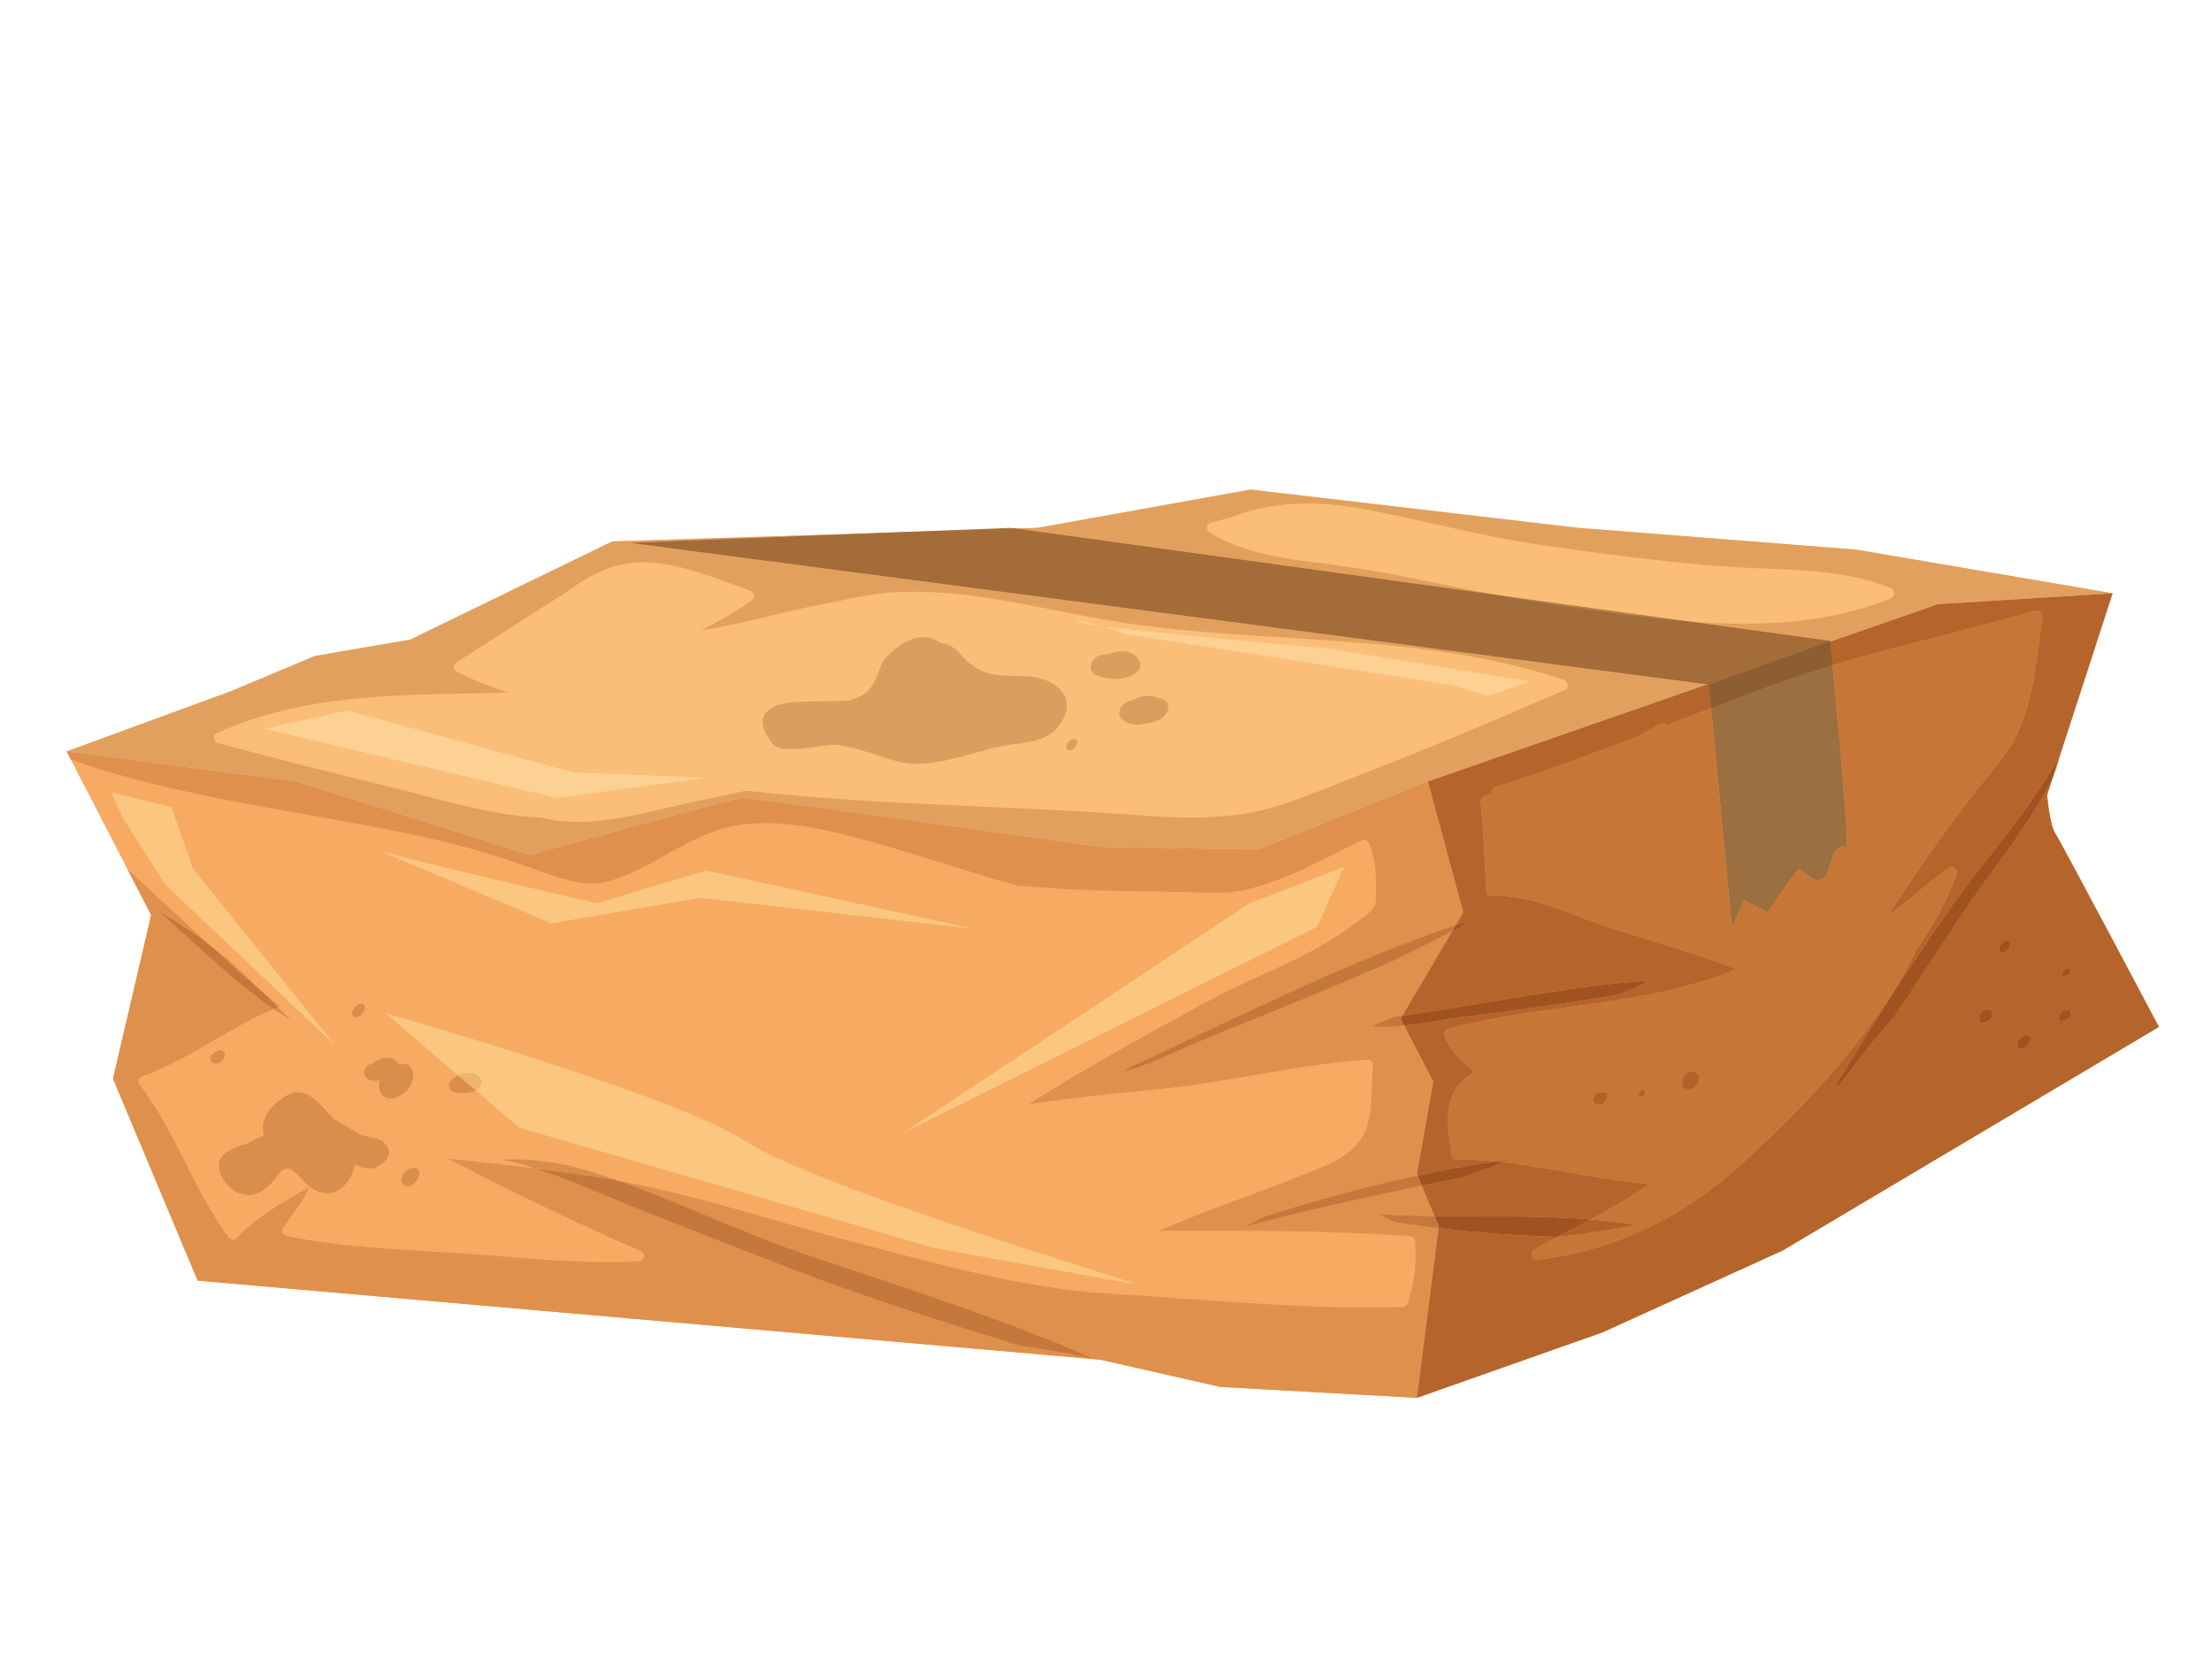 <svg width="93" height="70" viewBox="0 0 93 70" fill="none" xmlns="http://www.w3.org/2000/svg">
<g id="recycling=cardbox--1">
<g id="Group 86">
<path id="path152" d="M22.301 35.954C22.301 35.954 30.898 33.549 31.247 33.549C31.592 33.549 46.268 35.61 46.268 35.61L52.922 35.724L60.034 32.859L81.481 25.404L88.822 24.947L78.041 23.111L66.34 22.194L52.577 20.587L43.634 22.194L25.741 22.766L17.253 26.894L13.24 27.584L9.686 29.073L2.801 31.596L12.437 32.859L22.301 35.954Z" fill="#FABE79"/>
<path id="path154" d="M59.572 49.375L60.261 45.473L58.886 42.837L61.523 38.365L60.034 32.86L52.922 35.725L46.268 35.611C46.268 35.611 31.592 33.549 31.247 33.549C30.898 33.549 22.3 35.954 22.3 35.954L12.437 32.86L2.801 31.596L6.355 38.477L4.752 45.36L8.311 53.847L46.268 57.173L51.315 58.319L59.572 58.777L60.493 51.554L59.572 49.375Z" fill="#F7AB62"/>
<path id="path156" d="M86.411 35.039C86.18 34.695 86.066 33.433 86.066 33.433L88.822 24.947L81.481 25.405L60.034 32.86L61.523 38.365L58.886 42.837L60.261 45.473L59.572 49.375L60.493 51.554L59.572 58.777L67.37 56.026L74.945 52.585L90.769 43.181C90.769 43.181 86.639 35.383 86.411 35.039Z" fill="#F7AB62"/>
<path id="path158" d="M64.595 52.969C64.603 52.969 64.611 52.968 64.619 52.968C67.995 52.587 70.863 51.118 73.346 48.832C76.032 46.364 78.869 43.383 80.496 40.084L80.5 40.044C81.214 39.014 81.835 37.931 82.273 36.741C82.327 36.596 82.188 36.449 82.047 36.449C82.009 36.449 81.971 36.46 81.936 36.484C81.056 37.105 80.285 37.876 79.392 38.466C80.853 36.208 82.403 34.044 84.115 31.967C85.462 30.331 85.571 27.97 85.868 25.965C85.889 25.82 85.802 25.669 85.653 25.669C85.631 25.669 85.608 25.673 85.584 25.678C82.747 26.498 79.871 27.125 77.047 27.966C77.264 30.253 77.76 35.612 77.64 35.612C77.638 35.612 77.637 35.612 77.635 35.61C77.605 35.579 77.57 35.568 77.532 35.568C77.355 35.568 77.12 35.84 77.12 35.84L76.779 36.872L76.373 37.046L75.631 36.528L75.229 37.046L74.312 38.365L73.338 37.848L72.819 38.994L71.939 29.77C71.314 30.011 70.689 30.255 70.064 30.496C70.022 30.445 69.961 30.408 69.893 30.408C69.857 30.408 69.818 30.419 69.78 30.443C69.476 30.627 69.168 30.8 68.855 30.963C66.879 31.723 64.899 32.46 62.879 33.095C62.741 33.141 62.7 33.269 62.724 33.376C62.623 33.411 62.517 33.446 62.416 33.479C62.331 33.508 62.241 33.597 62.249 33.698C62.388 34.944 62.408 36.195 62.481 37.447C62.485 37.561 62.572 37.675 62.695 37.675C62.699 37.675 62.704 37.675 62.708 37.675C62.791 37.67 62.875 37.666 62.959 37.666C64.578 37.666 66.325 38.595 67.84 39.06C69.577 39.593 71.322 40.114 73.026 40.748C69.176 42.344 64.879 42.181 60.886 43.266C60.732 43.306 60.696 43.468 60.752 43.602C61.02 44.227 61.475 44.656 61.99 45.062C60.627 45.91 60.817 47.028 61.036 48.595C61.048 48.688 61.163 48.762 61.252 48.762C61.253 48.762 61.254 48.762 61.255 48.762C61.291 48.762 61.328 48.762 61.364 48.762C61.859 48.762 62.35 48.788 62.84 48.834C63.047 48.802 63.255 48.771 63.463 48.744C63.371 48.786 63.279 48.828 63.187 48.869C65.248 49.097 67.273 49.619 69.342 49.786C68.555 50.345 67.721 50.822 66.872 51.278C67.432 51.324 67.993 51.384 68.555 51.467C68.62 51.478 68.652 51.502 68.68 51.537C68.474 51.568 68.271 51.599 68.08 51.636C67.222 51.8 66.365 51.923 65.503 52C65.168 52.177 64.833 52.357 64.501 52.541C64.322 52.64 64.383 52.969 64.595 52.969ZM67.357 45.923C67.391 45.923 67.427 45.926 67.471 45.936C67.726 45.996 67.477 46.456 67.253 46.456C67.242 46.456 67.231 46.456 67.22 46.452C67.135 46.432 67.078 46.427 67.021 46.353C66.901 46.195 67.086 45.925 67.265 45.925C67.274 45.925 67.284 45.926 67.293 45.928C67.314 45.925 67.335 45.923 67.357 45.923ZM69.09 45.8C69.125 45.8 69.154 45.82 69.163 45.875C69.168 45.893 69.172 45.91 69.172 45.928C69.191 46.042 69.072 46.125 68.983 46.125C68.928 46.125 68.885 46.092 68.896 46.017C68.9 45.998 68.904 45.98 68.908 45.959C68.918 45.89 69.018 45.8 69.09 45.8ZM71.293 45.088L71.302 45.099V45.108C71.407 45.172 71.464 45.259 71.444 45.384L71.435 45.404C71.407 45.639 71.2 45.812 70.973 45.825H70.953C70.949 45.825 70.946 45.827 70.943 45.827C70.83 45.827 70.745 45.72 70.725 45.619C70.717 45.555 70.717 45.489 70.725 45.422C70.746 45.242 70.904 45.075 71.082 45.038C71.1 45.035 71.116 45.035 71.133 45.035C71.195 45.035 71.252 45.057 71.293 45.093V45.088Z" fill="#C87637"/>
<path id="path160" d="M42.486 22.194L26.488 22.825L71.845 28.784L76.95 26.951L42.486 22.194Z" fill="#B48049"/>
<path id="path162" d="M71.845 28.785L72.819 38.994L73.338 37.848L74.312 38.365L75.229 37.047L75.631 36.528L76.373 37.047L76.779 36.872L77.12 35.84C77.12 35.84 77.465 35.439 77.635 35.611C77.81 35.782 76.95 26.951 76.95 26.951L71.845 28.785Z" fill="#9B6F3F"/>
<path id="path164" d="M22.301 35.954C22.301 35.954 30.898 33.549 31.247 33.549C31.592 33.549 46.268 35.61 46.268 35.61L52.922 35.724L60.034 32.859L71.781 28.777L26.488 22.825L37.566 22.389L25.741 22.766L17.253 26.894L13.24 27.584L9.686 29.073L2.801 31.596L12.437 32.859L22.301 35.954ZM31.369 33.247C30.338 33.475 29.3 33.676 28.273 33.913C26.894 34.235 25.589 34.56 24.307 34.56C23.786 34.56 23.268 34.507 22.751 34.377C20.592 34.292 18.474 33.593 16.393 33.087C13.975 32.497 11.565 31.896 9.163 31.243C8.988 31.197 8.923 30.908 9.11 30.826C12.977 29.073 17.209 29.235 21.359 29.123C20.625 28.875 19.895 28.602 19.201 28.238C19.042 28.157 19.063 27.931 19.201 27.845C20.73 26.883 22.235 25.884 23.765 24.93C24.5 24.393 25.266 23.921 26.179 23.726C26.453 23.667 26.735 23.641 27.023 23.641C28.541 23.641 30.208 24.36 31.535 24.838C31.73 24.91 31.754 25.14 31.592 25.259C30.919 25.735 30.204 26.123 29.478 26.51C31.409 26.197 33.292 25.612 35.219 25.287C36.039 25.088 36.87 24.943 37.719 24.899C37.961 24.886 38.203 24.88 38.446 24.88C41.388 24.88 44.347 25.748 47.237 26.184C53.372 27.109 59.811 26.585 65.751 28.586C65.918 28.643 66.003 28.919 65.808 29.005C62.874 30.268 59.937 31.532 56.955 32.67C55.397 33.266 53.77 34.023 52.106 34.248C51.421 34.34 50.745 34.375 50.068 34.375C49.327 34.375 48.585 34.332 47.834 34.277C42.348 33.865 36.834 33.865 31.369 33.247Z" fill="#E2A05E"/>
<path id="path166" d="M59.572 58.777L60.481 51.64C59.863 51.567 59.251 51.484 58.651 51.394C58.423 51.296 58.204 51.186 57.989 51.054C58.767 51.105 59.543 51.127 60.317 51.138L59.776 49.858C57.269 50.377 54.772 50.923 52.297 51.589C52.593 51.44 52.885 51.291 53.181 51.144C55.3 50.478 57.431 49.893 59.595 49.43L59.572 49.375L60.261 45.473L59.04 43.133C58.75 43.165 58.463 43.183 58.184 43.183C57.995 43.183 57.809 43.176 57.628 43.154C57.953 43.014 58.277 42.883 58.61 42.758C58.727 42.744 58.845 42.727 58.962 42.709L61.045 39.176C60.197 39.606 59.343 40.028 58.488 40.441C56.731 41.217 54.954 41.947 53.177 42.67C52.049 43.126 50.917 43.575 49.806 44.06C48.982 44.419 48.158 44.816 47.29 45.048C47.322 44.989 47.375 44.932 47.444 44.901C51.964 42.815 56.488 40.491 61.213 38.891L61.523 38.365L60.034 32.86L52.922 35.725L46.268 35.611C46.268 35.611 31.592 33.549 31.247 33.549C30.898 33.549 22.3 35.954 22.3 35.954L12.437 32.86L2.801 31.596L2.983 31.944C6.408 33.143 10.011 33.737 13.585 34.375C15.691 34.75 17.805 35.136 19.87 35.703C20.832 35.969 21.748 36.3 22.686 36.622C23.365 36.855 24.145 37.152 24.897 37.152C25.107 37.152 25.315 37.128 25.518 37.074C27.36 36.576 28.82 35.184 30.707 34.761C31.192 34.654 31.692 34.608 32.197 34.608C33.421 34.608 34.676 34.877 35.82 35.175C38.157 35.783 40.441 36.587 42.758 37.233C44.032 37.354 45.31 37.422 46.592 37.451C47.59 37.473 48.588 37.484 49.582 37.501C50.068 37.507 50.567 37.541 51.063 37.541C51.483 37.541 51.901 37.517 52.305 37.427C54.07 37.034 55.628 36.126 57.238 35.338C57.279 35.318 57.32 35.309 57.358 35.309C57.455 35.309 57.537 35.37 57.575 35.474C57.896 36.331 57.855 37.041 57.839 37.931C57.831 38.294 57.109 38.718 56.869 38.9C55.096 40.252 52.848 40.989 50.889 42.045C48.515 43.327 46.133 44.641 43.833 46.054C43.638 46.173 43.443 46.298 43.253 46.425C45.127 46.147 47.014 45.971 48.897 45.778C51.778 45.482 54.626 44.746 57.506 44.557C57.512 44.557 57.518 44.557 57.523 44.557C57.678 44.557 57.749 44.715 57.73 44.849C57.604 45.741 57.77 46.94 57.3 47.758C56.756 48.703 55.741 49.003 54.784 49.397C53.25 50.029 51.672 50.557 50.13 51.169C49.647 51.361 49.169 51.569 48.686 51.752C49.396 51.751 50.105 51.747 50.815 51.747C53.635 51.747 56.454 51.782 59.267 51.975C59.397 51.984 59.487 52.071 59.499 52.205C59.556 53.102 59.479 53.935 59.182 54.787C59.15 54.886 59.069 54.952 58.963 54.956C58.476 54.971 57.991 54.976 57.505 54.976C53.866 54.976 50.241 54.608 46.608 54.395C43.005 54.18 39.451 53.143 35.966 52.245C32.653 51.39 29.375 50.27 25.999 49.649C28.606 50.565 31.169 51.819 33.625 52.659C37.759 54.079 41.991 55.353 45.987 57.139C44.981 56.92 43.971 56.728 42.956 56.613C39.678 55.601 36.388 54.559 33.211 53.332C31.056 52.499 28.906 51.664 26.76 50.813C25.37 50.261 23.962 49.603 22.512 49.136C21.29 48.977 20.065 48.838 18.84 48.72C21.505 50.101 24.207 51.421 26.962 52.617C27.19 52.714 27.055 53.032 26.845 53.045C26.442 53.065 26.041 53.073 25.639 53.073C23.492 53.073 21.351 52.825 19.205 52.688C16.807 52.534 14.389 52.459 12.031 51.966C11.898 51.936 11.812 51.747 11.898 51.629C12.299 51.061 12.713 50.528 13.009 49.912C11.93 50.537 10.822 51.129 9.962 52.058C9.918 52.105 9.865 52.126 9.811 52.126C9.732 52.126 9.65 52.082 9.597 52.014C8.128 50 7.373 47.571 5.856 45.59C5.754 45.465 5.868 45.296 5.99 45.254C7.864 44.601 9.439 43.327 11.256 42.539C11.34 42.505 11.423 42.468 11.507 42.431C9.766 41.251 8.259 39.689 6.663 38.321C7.409 38.733 8.11 39.193 8.781 39.706C7.632 38.66 6.495 37.604 5.357 36.543L6.355 38.477L4.752 45.36L8.311 53.847L46.268 57.173L51.315 58.319L59.572 58.777ZM11.687 42.354C11.715 42.343 11.743 42.33 11.771 42.319C11.513 42.109 11.256 41.896 11.001 41.681C11.23 41.905 11.458 42.131 11.687 42.354Z" fill="#DF904D"/>
<path id="path168" d="M74.475 27.841L76.95 26.951C76.95 26.951 76.951 26.96 76.952 26.98L81.481 25.404L88.822 24.946L78.041 23.111L66.34 22.194L52.577 20.586L43.634 22.194L42.702 22.223L62.849 25.005C60.835 24.626 58.834 24.165 56.809 23.854C54.788 23.543 52.65 23.494 50.857 22.392C50.69 22.289 50.714 22.021 50.909 21.973C51.185 21.903 51.453 21.835 51.725 21.765C52.778 21.344 53.868 21.173 54.972 21.173C55.806 21.173 56.648 21.27 57.486 21.432C59.929 21.901 62.302 22.552 64.765 22.911C67.549 23.312 70.344 23.694 73.152 23.858C75.278 23.981 77.469 23.9 79.477 24.724C79.692 24.812 79.692 25.077 79.477 25.165C77.54 25.954 75.443 26.226 73.31 26.226C72.556 26.226 71.797 26.193 71.04 26.134L76.95 26.951L74.475 27.841Z" fill="#E2A05E"/>
<path id="path170" d="M59.572 58.777L67.37 56.026L74.945 52.585L90.769 43.181C90.769 43.181 86.639 35.383 86.411 35.039C86.18 34.695 86.066 33.433 86.066 33.433L86.3 32.714C85.285 34.77 83.731 36.589 82.472 38.483C81.534 39.895 80.609 41.315 79.664 42.716C79.291 43.159 78.917 43.601 78.548 44.053C78.114 44.584 77.708 45.16 77.266 45.701C77.217 45.657 77.209 45.574 77.278 45.458C78.771 43.02 80.301 40.611 81.936 38.268C83.434 36.12 85.335 34.081 86.601 31.788L88.822 24.947L81.481 25.405L76.952 26.981C76.962 27.08 76.997 27.442 77.047 27.966C79.871 27.126 82.747 26.499 85.584 25.679C85.608 25.673 85.631 25.669 85.653 25.669C85.802 25.669 85.889 25.82 85.868 25.966C85.571 27.97 85.462 30.331 84.115 31.968C82.403 34.044 80.853 36.208 79.392 38.466C80.285 37.876 81.056 37.106 81.936 36.484C81.971 36.46 82.009 36.449 82.047 36.449C82.188 36.449 82.327 36.596 82.273 36.742C81.835 37.931 81.214 39.014 80.5 40.044L80.496 40.085C78.869 43.384 76.032 46.364 73.346 48.832C70.863 51.118 67.995 52.587 64.619 52.968C64.611 52.968 64.603 52.97 64.595 52.97C64.383 52.97 64.322 52.641 64.501 52.541C64.833 52.357 65.168 52.177 65.503 52.001C65.484 52.002 65.466 52.004 65.447 52.006C63.801 51.964 62.117 51.835 60.481 51.64L59.572 58.777ZM85.198 43.518C85.571 43.518 85.283 44.106 84.983 44.106C84.61 44.106 84.902 43.518 85.198 43.518ZM83.572 42.437C83.69 42.437 83.791 42.506 83.77 42.666C83.752 42.817 83.571 43.023 83.399 43.023C83.372 43.023 83.345 43.018 83.32 43.007C83.247 42.986 83.21 42.933 83.206 42.859C83.198 42.812 83.202 42.753 83.218 42.705C83.239 42.65 83.271 42.606 83.311 42.56C83.336 42.534 83.356 42.516 83.373 42.503L83.376 42.499C83.435 42.459 83.506 42.437 83.572 42.437ZM86.95 42.453C87.103 42.453 87.087 42.687 86.992 42.779L86.955 42.825C86.902 42.872 86.849 42.896 86.797 42.902C86.763 42.918 86.724 42.929 86.687 42.929C86.636 42.929 86.591 42.909 86.57 42.858C86.509 42.747 86.598 42.633 86.679 42.563C86.74 42.508 86.813 42.481 86.898 42.461C86.918 42.455 86.935 42.453 86.95 42.453ZM85.214 42.876C85.239 42.876 85.219 42.913 85.202 42.913C85.174 42.913 85.194 42.876 85.214 42.876ZM85.846 41.938C85.886 41.938 85.875 42.006 85.831 42.017C85.774 42.028 85.717 42.061 85.673 42.105L85.657 42.082C85.71 42.017 85.754 41.973 85.831 41.942C85.837 41.94 85.842 41.938 85.846 41.938ZM86.981 40.697C87.034 40.697 87.061 40.756 87.056 40.806L87.052 40.84C87.044 40.932 86.955 41.023 86.862 41.043C86.845 41.046 86.821 41.05 86.797 41.056C86.791 41.057 86.785 41.057 86.779 41.057C86.733 41.057 86.693 41.017 86.703 40.967C86.703 40.945 86.712 40.925 86.716 40.907C86.744 40.789 86.825 40.706 86.947 40.701L86.975 40.699C86.977 40.699 86.979 40.697 86.981 40.697ZM84.379 39.55C84.695 39.55 84.451 40.041 84.2 40.041C83.888 40.041 84.127 39.55 84.379 39.55ZM66.872 51.278C67.721 50.822 68.555 50.346 69.342 49.787C67.273 49.619 65.248 49.097 63.187 48.869C62.633 49.115 62.068 49.323 61.491 49.509C60.919 49.625 60.347 49.741 59.776 49.858L60.317 51.138C62.505 51.168 64.681 51.1 66.872 51.278ZM59.595 49.43C60.668 49.2 61.748 49 62.84 48.834C62.35 48.788 61.859 48.762 61.364 48.762C61.328 48.762 61.292 48.762 61.255 48.762C61.254 48.762 61.253 48.762 61.252 48.762C61.163 48.762 61.048 48.689 61.036 48.595C60.817 47.028 60.627 45.91 61.99 45.062C61.475 44.656 61.02 44.228 60.752 43.602C60.696 43.468 60.732 43.306 60.886 43.266C64.879 42.181 69.176 42.345 73.026 40.748C71.322 40.114 69.577 39.594 67.84 39.06C66.325 38.595 64.578 37.666 62.959 37.666C62.875 37.666 62.791 37.67 62.708 37.676C62.704 37.676 62.699 37.676 62.695 37.676C62.572 37.676 62.485 37.562 62.481 37.448C62.408 36.195 62.388 34.945 62.249 33.698C62.241 33.597 62.331 33.509 62.416 33.479C62.517 33.446 62.623 33.411 62.724 33.376C62.7 33.27 62.741 33.141 62.879 33.095C64.899 32.461 66.879 31.723 68.855 30.964C69.168 30.8 69.476 30.627 69.78 30.443C69.818 30.419 69.857 30.408 69.893 30.408C69.961 30.408 70.022 30.445 70.064 30.497C70.689 30.256 71.314 30.011 71.939 29.77L71.845 28.785L74.475 27.841L71.845 28.785L71.781 28.777L60.034 32.86L61.523 38.365L61.213 38.891C61.386 38.832 61.56 38.775 61.734 38.718C61.604 38.823 61.475 38.928 61.341 39.025C61.242 39.077 61.143 39.127 61.045 39.176L58.962 42.709C62.42 42.214 65.841 41.475 69.342 41.227C68.912 41.469 68.453 41.664 67.983 41.835C65.849 42.197 63.706 42.495 61.56 42.753C60.789 42.845 59.903 43.042 59.04 43.133L60.261 45.473L59.572 49.375L59.595 49.43Z" fill="#B5642B"/>
<path id="path172" d="M71.845 28.784L74.475 27.841L76.95 26.951L71.04 26.134C68.929 25.974 66.826 25.634 64.85 25.344C64.181 25.246 63.514 25.13 62.849 25.005L42.702 22.223L37.566 22.389L26.488 22.825L71.781 28.777L71.845 28.784Z" fill="#A36C39"/>
<path id="path174" d="M71.939 29.77C72.731 29.465 73.523 29.161 74.316 28.869C75.219 28.536 76.13 28.24 77.047 27.966C76.997 27.442 76.962 27.08 76.952 26.98C76.951 26.96 76.95 26.951 76.95 26.951L74.475 27.841L71.845 28.784L71.939 29.77Z" fill="#8C5E31"/>
<path id="path176" d="M12.246 42.889C12.058 42.712 11.872 42.534 11.687 42.354C11.627 42.379 11.567 42.405 11.507 42.431C11.741 42.589 11.979 42.742 12.222 42.885L12.246 42.889ZM11.002 41.681C10.79 41.473 10.578 41.267 10.364 41.061C9.851 40.572 9.326 40.121 8.781 39.706C9.311 40.188 9.844 40.669 10.38 41.145C10.585 41.326 10.792 41.504 11.002 41.681Z" fill="#DA8E4C"/>
<path id="path178" d="M11.507 42.431C11.567 42.406 11.627 42.38 11.687 42.354C11.458 42.132 11.23 41.905 11.002 41.681C10.792 41.505 10.585 41.326 10.38 41.146C9.844 40.67 9.311 40.188 8.781 39.706C8.11 39.193 7.409 38.733 6.663 38.321C8.259 39.69 9.766 41.251 11.507 42.431Z" fill="#C5783B"/>
<path id="path180" d="M47.29 45.048C48.158 44.816 48.982 44.419 49.806 44.06C50.917 43.575 52.049 43.126 53.177 42.67C54.954 41.947 56.731 41.217 58.488 40.441C59.343 40.027 60.197 39.606 61.045 39.176L61.213 38.891C56.488 40.491 51.964 42.815 47.444 44.901C47.375 44.932 47.322 44.989 47.29 45.048Z" fill="#C5783B"/>
<path id="path182" d="M61.045 39.176C61.144 39.127 61.242 39.077 61.341 39.025C61.475 38.928 61.604 38.823 61.734 38.718C61.56 38.776 61.387 38.832 61.213 38.891L61.045 39.176Z" fill="#A05321"/>
<path id="path184" d="M58.184 43.183C58.463 43.183 58.75 43.165 59.04 43.133L58.886 42.837L58.962 42.709C58.845 42.727 58.727 42.743 58.61 42.758C58.277 42.883 57.953 43.014 57.628 43.154C57.809 43.176 57.995 43.183 58.184 43.183Z" fill="#C5783B"/>
<path id="path186" d="M59.04 43.133C59.903 43.041 60.789 42.845 61.56 42.753C63.706 42.495 65.849 42.197 67.983 41.835C68.453 41.664 68.912 41.469 69.342 41.226C65.841 41.475 62.42 42.214 58.962 42.709L58.886 42.837L59.04 43.133Z" fill="#A05321"/>
<path id="path188" d="M63.187 48.869C63.279 48.828 63.371 48.786 63.463 48.744C63.255 48.772 63.047 48.803 62.84 48.834C62.956 48.845 63.071 48.856 63.187 48.869Z" fill="#B0622A"/>
<path id="path190" d="M52.297 51.589C54.772 50.923 57.269 50.377 59.776 49.858L59.595 49.43C57.431 49.893 55.3 50.478 53.181 51.144C52.885 51.291 52.593 51.44 52.297 51.589Z" fill="#C5783B"/>
<path id="path192" d="M59.776 49.858C60.347 49.74 60.919 49.624 61.491 49.508C62.068 49.323 62.633 49.115 63.187 48.869C63.071 48.856 62.955 48.845 62.84 48.834C61.748 48.999 60.668 49.2 59.595 49.429L59.776 49.858Z" fill="#A05321"/>
<path id="path194" d="M86.3 32.714C86.364 32.586 86.425 32.455 86.484 32.322C86.533 32.133 86.574 31.944 86.618 31.754C86.612 31.765 86.607 31.776 86.601 31.787L86.3 32.714Z" fill="#E1D4C5"/>
<path id="path196" d="M77.266 45.701C77.708 45.16 78.114 44.584 78.548 44.053C78.917 43.601 79.291 43.159 79.664 42.716C80.609 41.315 81.534 39.895 82.472 38.483C83.731 36.589 85.285 34.77 86.3 32.714L86.601 31.788C85.335 34.081 83.434 36.12 81.936 38.268C80.301 40.611 78.771 43.02 77.278 45.458C77.209 45.574 77.217 45.656 77.266 45.701Z" fill="#A05321"/>
<path id="path198" d="M65.503 52.001C66.365 51.923 67.222 51.8 68.08 51.636C68.271 51.6 68.474 51.568 68.68 51.537C68.652 51.502 68.62 51.478 68.555 51.467C67.993 51.385 67.432 51.324 66.872 51.278C66.418 51.522 65.96 51.76 65.503 52.001Z" fill="#B0622A"/>
<path id="path200" d="M60.481 51.64L60.493 51.553L60.317 51.138C59.543 51.127 58.767 51.105 57.989 51.053C58.204 51.186 58.423 51.296 58.651 51.394C59.251 51.484 59.863 51.566 60.481 51.64Z" fill="#C5783B"/>
<path id="path202" d="M65.447 52.006C65.466 52.004 65.484 52.002 65.503 52.001C65.96 51.76 66.418 51.523 66.872 51.278C64.681 51.099 62.505 51.168 60.317 51.138L60.493 51.554L60.481 51.64C62.117 51.835 63.801 51.964 65.447 52.006Z" fill="#A05321"/>
<path id="path204" d="M25.999 49.649C25.307 49.406 24.612 49.185 23.915 49.005C23.151 48.841 22.377 48.751 21.575 48.751C21.428 48.751 21.281 48.753 21.132 48.761C21.596 48.86 22.056 48.989 22.511 49.136C23.288 49.235 24.062 49.342 24.836 49.456C25.225 49.513 25.613 49.577 25.999 49.649Z" fill="#DA8E4C"/>
<path id="path206" d="M45.987 57.138C41.991 55.353 37.759 54.078 33.625 52.659C31.169 51.818 28.606 50.564 25.999 49.648C25.613 49.577 25.225 49.512 24.836 49.455C24.063 49.341 23.288 49.235 22.512 49.135C23.962 49.602 25.37 50.261 26.76 50.812C28.906 51.664 31.056 52.499 33.211 53.332C36.388 54.558 39.678 55.601 42.956 56.612C43.971 56.728 44.981 56.919 45.987 57.138Z" fill="#C5783B"/>
<path id="path208" d="M16.421 46.195C16.734 46.195 17.091 45.942 17.237 45.688C17.367 45.458 17.432 45.226 17.322 44.974C17.243 44.792 17.081 44.726 16.904 44.726C16.844 44.726 16.782 44.733 16.721 44.746L16.718 44.699C16.64 44.535 16.48 44.472 16.305 44.472C16.064 44.472 15.795 44.59 15.671 44.722C15.529 44.73 15.411 44.809 15.322 45.004C15.269 45.131 15.346 45.287 15.447 45.364C15.534 45.427 15.654 45.443 15.771 45.443C15.837 45.443 15.901 45.44 15.959 45.434C15.918 45.607 15.914 45.798 15.995 45.938C16.098 46.124 16.253 46.195 16.421 46.195Z" fill="#DA8E4C"/>
<path id="path210" d="M19.37 45.956C19.408 45.956 19.445 45.956 19.48 45.956C19.639 45.956 19.793 45.941 19.943 45.884C19.964 45.877 19.986 45.866 20.007 45.853L19.267 45.219C19.226 45.239 19.187 45.261 19.152 45.287C19.063 45.331 18.977 45.388 18.929 45.467C18.831 45.623 18.868 45.822 19.034 45.903C19.138 45.95 19.256 45.956 19.37 45.956Z" fill="#DA8E4C"/>
<path id="path212" d="M10.443 50.245C10.58 50.245 10.721 50.219 10.863 50.16C11.207 50.013 11.479 49.686 11.699 49.397C11.842 49.208 11.97 49.134 12.089 49.134C12.352 49.134 12.578 49.487 12.859 49.755C13.157 50.046 13.465 50.178 13.753 50.178C14.239 50.178 14.666 49.796 14.883 49.141C14.908 49.079 14.916 49.018 14.928 48.956C15.005 48.994 15.082 49.036 15.16 49.07C15.243 49.11 15.402 49.132 15.539 49.132C15.613 49.132 15.682 49.127 15.727 49.112C16.036 49.016 16.523 48.639 16.303 48.249C16.008 47.722 15.464 47.907 15.025 47.641C14.774 47.486 14.514 47.33 14.255 47.172C14.178 47.12 14.097 47.087 14.019 47.062C14.023 47.041 14.019 47.021 13.999 47.003C13.558 46.565 13.121 45.936 12.528 45.936C12.346 45.936 12.15 45.995 11.934 46.137C11.496 46.42 11.126 46.778 11.057 47.325C11.041 47.457 11.057 47.604 11.082 47.744C10.842 47.852 10.607 47.961 10.396 48.086C9.702 48.284 8.984 48.579 9.256 49.314C9.456 49.849 9.918 50.245 10.443 50.245Z" fill="#DA8E4C"/>
<path id="path214" d="M17.14 49.879C17.361 49.879 17.594 49.606 17.622 49.413C17.622 49.392 17.627 49.369 17.631 49.346C17.652 49.193 17.552 49.107 17.418 49.107C17.404 49.107 17.39 49.107 17.375 49.108C17.351 49.112 17.322 49.114 17.302 49.118C17.042 49.151 16.722 49.579 16.961 49.805C17.017 49.856 17.078 49.879 17.14 49.879Z" fill="#DA8E4C"/>
<path id="path216" d="M14.973 42.775C15.257 42.775 15.541 42.207 15.18 42.207C14.888 42.207 14.608 42.775 14.973 42.775Z" fill="#DA8E4C"/>
<path id="path218" d="M38.588 32.119C38.649 32.119 38.711 32.117 38.773 32.113C39.917 32.047 41.086 31.582 42.198 31.359C42.839 31.232 43.865 31.232 44.356 30.699C45.521 29.439 44.45 28.465 43.054 28.43C41.857 28.4 41.196 28.461 40.348 27.466C40.108 27.19 39.804 27.062 39.479 27.003C39.272 26.856 39.049 26.795 38.825 26.795C38.251 26.795 37.664 27.196 37.276 27.624C36.919 28.014 36.911 28.599 36.534 29.009C36.335 29.215 36.047 29.353 35.718 29.456C34.578 29.524 33.166 29.428 32.606 29.682C31.77 30.059 32.034 30.714 32.493 31.286C32.621 31.444 32.928 31.495 33.285 31.495C33.617 31.495 33.99 31.449 34.302 31.405C34.614 31.361 34.864 31.317 34.948 31.317C34.951 31.317 34.953 31.317 34.955 31.317C36.296 31.348 37.289 32.119 38.588 32.119Z" fill="#DC9E5E"/>
<path id="path220" d="M46.905 28.558C47.382 28.558 48.256 28.25 47.838 27.681C47.681 27.47 47.44 27.383 47.183 27.383C46.994 27.383 46.795 27.429 46.616 27.507C46.544 27.51 46.474 27.516 46.406 27.52C46.174 27.534 45.955 27.698 45.878 27.913C45.688 28.43 46.474 28.509 46.791 28.553C46.825 28.557 46.864 28.558 46.905 28.558Z" fill="#DC9E5E"/>
<path id="path222" d="M47.793 30.474C47.818 30.474 47.842 30.473 47.866 30.471C48.304 30.436 49.031 30.307 49.12 29.779C49.185 29.423 48.726 29.349 48.491 29.288C48.418 29.27 48.342 29.261 48.263 29.261C48.044 29.261 47.813 29.331 47.619 29.45C47.542 29.461 47.469 29.48 47.404 29.507C47.16 29.629 46.933 29.941 47.136 30.197C47.279 30.379 47.558 30.474 47.793 30.474Z" fill="#DC9E5E"/>
<path id="path224" d="M44.981 31.548C45.221 31.548 45.452 31.076 45.152 31.076C44.908 31.076 44.678 31.548 44.981 31.548Z" fill="#DC9E5E"/>
<path id="path226" d="M9.092 44.728C9.265 44.728 9.423 44.546 9.447 44.386C9.465 44.237 9.359 44.16 9.244 44.16C9.231 44.16 9.217 44.162 9.203 44.163H9.199C9.151 44.173 9.102 44.191 9.061 44.226L9.053 44.231C9.025 44.248 8.997 44.268 8.972 44.298C8.875 44.346 8.794 44.474 8.854 44.559C8.864 44.658 8.944 44.719 9.044 44.719C9.077 44.719 9.111 44.713 9.146 44.698C9.118 44.711 9.09 44.719 9.065 44.726C9.074 44.728 9.083 44.728 9.092 44.728Z" fill="#DA8E4C"/>
<path id="path228" d="M67.253 46.456C67.477 46.456 67.726 45.997 67.471 45.936C67.427 45.927 67.391 45.923 67.357 45.923C67.335 45.923 67.314 45.925 67.293 45.929C67.284 45.927 67.275 45.925 67.265 45.925C67.086 45.925 66.902 46.195 67.021 46.353C67.078 46.427 67.135 46.432 67.22 46.453C67.231 46.456 67.242 46.456 67.253 46.456Z" fill="#B0622B"/>
<path id="path230" d="M68.983 46.125C69.072 46.125 69.191 46.043 69.172 45.929C69.172 45.91 69.168 45.894 69.163 45.875C69.154 45.82 69.126 45.8 69.09 45.8C69.018 45.8 68.919 45.89 68.908 45.96C68.904 45.98 68.9 45.998 68.896 46.017C68.885 46.092 68.928 46.125 68.983 46.125Z" fill="#B0622B"/>
<path id="path232" d="M70.943 45.827C70.947 45.827 70.95 45.825 70.953 45.825H70.973C71.2 45.813 71.407 45.64 71.435 45.404L71.444 45.384C71.464 45.259 71.407 45.173 71.302 45.109V45.099L71.293 45.088V45.094C71.252 45.057 71.195 45.035 71.133 45.035C71.117 45.035 71.1 45.035 71.082 45.039C70.904 45.075 70.746 45.243 70.726 45.423C70.718 45.489 70.718 45.555 70.726 45.62C70.746 45.721 70.831 45.827 70.943 45.827Z" fill="#B0622B"/>
<path id="path234" d="M84.2 40.041C84.451 40.041 84.695 39.55 84.379 39.55C84.127 39.55 83.888 40.041 84.2 40.041Z" fill="#A05321"/>
<path id="path236" d="M83.399 43.023C83.571 43.023 83.752 42.817 83.77 42.666C83.791 42.507 83.69 42.437 83.572 42.437C83.506 42.437 83.435 42.459 83.377 42.499L83.373 42.503C83.356 42.516 83.336 42.534 83.312 42.56C83.271 42.606 83.239 42.65 83.219 42.705C83.202 42.753 83.198 42.812 83.206 42.859C83.21 42.933 83.247 42.986 83.32 43.007C83.345 43.018 83.372 43.023 83.399 43.023Z" fill="#A05321"/>
<path id="path238" d="M86.687 42.93C86.724 42.93 86.763 42.919 86.797 42.902C86.85 42.897 86.902 42.873 86.955 42.825L86.992 42.779C87.087 42.687 87.103 42.453 86.95 42.453C86.935 42.453 86.918 42.455 86.898 42.461C86.813 42.481 86.74 42.509 86.679 42.564C86.598 42.634 86.509 42.748 86.57 42.858C86.591 42.909 86.637 42.93 86.687 42.93Z" fill="#A05321"/>
<path id="path240" d="M85.202 42.913C85.218 42.913 85.239 42.875 85.214 42.875C85.193 42.875 85.172 42.913 85.202 42.913Z" fill="#A05321"/>
<path id="path242" d="M85.673 42.105C85.717 42.061 85.774 42.028 85.831 42.017C85.875 42.006 85.886 41.938 85.846 41.938C85.842 41.938 85.837 41.94 85.831 41.942C85.754 41.973 85.709 42.017 85.657 42.081L85.673 42.105Z" fill="#A05321"/>
<path id="path244" d="M86.779 41.057C86.785 41.057 86.791 41.057 86.797 41.055C86.821 41.05 86.846 41.046 86.862 41.043C86.955 41.022 87.044 40.932 87.052 40.84L87.056 40.806C87.061 40.756 87.034 40.697 86.981 40.697C86.979 40.697 86.977 40.699 86.975 40.699L86.947 40.701C86.825 40.706 86.744 40.789 86.716 40.907C86.712 40.925 86.704 40.945 86.704 40.967C86.693 41.017 86.733 41.057 86.779 41.057Z" fill="#A05321"/>
<path id="path246" d="M84.983 44.106C85.283 44.106 85.571 43.518 85.198 43.518C84.902 43.518 84.61 44.106 84.983 44.106Z" fill="#A05321"/>
<path id="path248" d="M14.08 43.944L8.116 36.528L7.199 33.93L4.675 33.318L5.211 34.463L6.972 37.216L14.08 43.944Z" fill="#FBC780"/>
<path id="path250" d="M38.011 47.615L55.368 38.975L56.512 36.454L52.54 37.981L38.011 47.615Z" fill="#FBC780"/>
<path id="path252" d="M40.916 39.053L29.681 36.604L25.092 37.981C25.092 37.981 17.075 36.148 15.899 35.745L23.181 38.823L29.45 37.753L40.916 39.053ZM15.899 35.745L15.764 35.688C15.781 35.701 15.828 35.719 15.899 35.745Z" fill="#FBC780"/>
<path id="path254" d="M23.408 33.549L29.681 32.705L24.098 32.477L14.616 29.877L11.102 30.642L23.408 33.549Z" fill="#FCD193"/>
<path id="path256" d="M62.554 29.266L64.315 28.656L55.904 27.276C55.904 27.276 49.008 26.672 46.325 26.328C46.837 26.484 47.343 26.666 47.343 26.666L61.028 28.805L62.554 29.266ZM46.325 26.328C45.942 26.212 45.555 26.109 45.374 26.109C45.326 26.109 45.293 26.116 45.278 26.131C45.238 26.171 45.647 26.241 46.325 26.328Z" fill="#FCD193"/>
<path id="path258" d="M47.643 53.961C47.874 53.961 34.343 49.947 31.361 47.997C28.378 46.048 16.218 42.609 16.218 42.609L19.267 45.219C19.399 45.154 19.555 45.116 19.704 45.116C19.916 45.116 20.112 45.193 20.203 45.379C20.288 45.548 20.158 45.759 20.007 45.853L21.842 47.425C22.301 47.539 39.273 52.473 39.273 52.473C39.273 52.473 47.416 53.961 47.643 53.961Z" fill="#FBC780"/>
<path id="path260" d="M20.007 45.853C20.158 45.76 20.288 45.548 20.203 45.379C20.112 45.193 19.916 45.116 19.704 45.116C19.555 45.116 19.399 45.154 19.267 45.219L20.007 45.853Z" fill="#ECB46F"/>
</g>
</g>
</svg>

